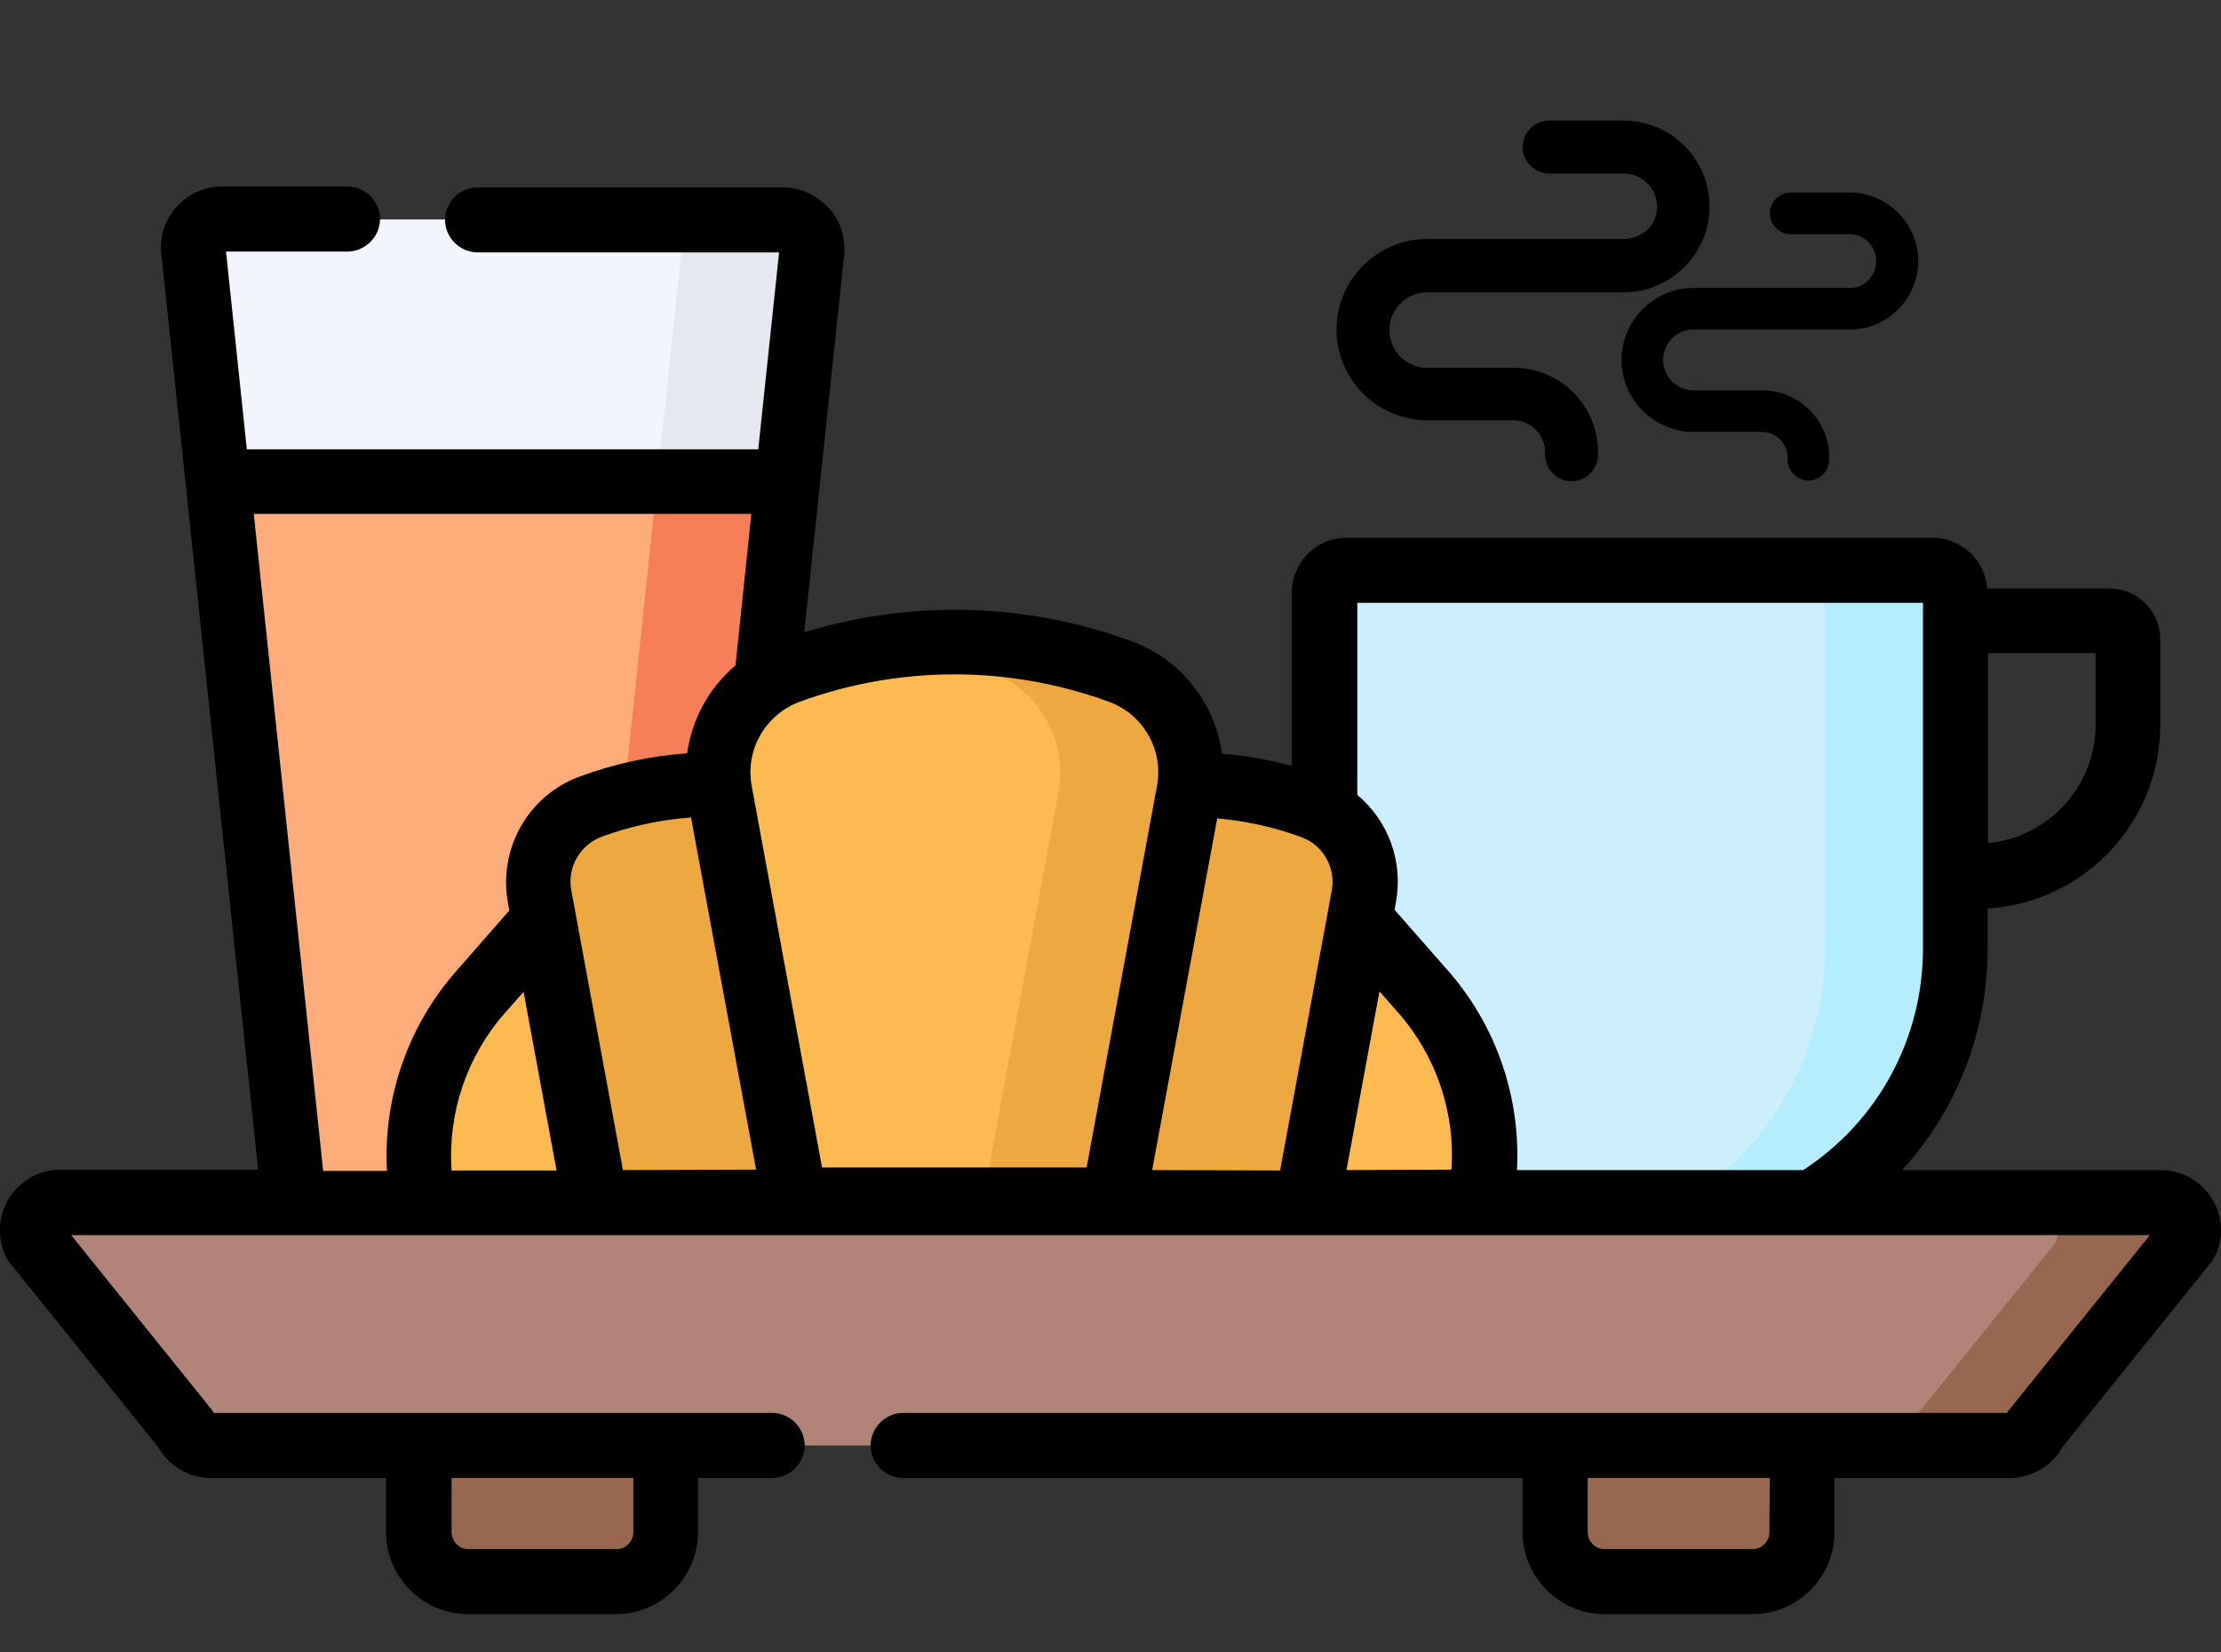 <?xml version="1.0" encoding="utf-8"?>
<!-- Generator: Adobe Illustrator 27.4.0, SVG Export Plug-In . SVG Version: 6.00 Build 0)  -->
<svg version="1.1" id="Calque_1" xmlns:svgjs="http://svgjs.com/svgjs"
	 xmlns="http://www.w3.org/2000/svg" xmlns:xlink="http://www.w3.org/1999/xlink" x="0px" y="0px" viewBox="0 0 512 381"
	 style="enable-background:new 0 0 512 381;" xml:space="preserve">
<rect x="0" y="0" width="512" height="381" fill="#333333" stroke="none"/>
<style type="text/css">
	.st0{fill:#F2F5FB;}
	.st1{fill:#E6E8F0;}
	.st2{fill:#CCEFFD;}
	.st3{fill:#B4EEFE;}
	.st4{fill:#FFAC7B;}
	.st5{fill:#F67F58;}
	.st6{fill:#FFB951;}
	.st7{fill:#EEA840;}
	.st8{fill:#B28477;}
	.st9{fill:#99674F;}
</style>
<g>
	<path class="st0" d="M164,276.7H67.7L44.6,57.9c-0.4-3.9,2.7-7.3,6.6-7.3h129.4c3.9,0,7,3.4,6.6,7.3L164,276.7z"/>
	<path class="st1" d="M180.5,50.5h-30c3.9,0,7,3.4,6.6,7.3L134,276.7h30l23.1-218.8C187.5,54,184.5,50.5,180.5,50.5L180.5,50.5z"/>
	<path class="st2" d="M382.1,287.3H374c-37.9,0-68.6-30.7-68.6-68.6v-82.1c0-2.8,2.3-5.1,5.1-5.1l0,0h135.2c2.8,0,5.1,2.3,5.1,5.1
		l0,0v82.1C450.8,256.6,420,287.3,382.1,287.3L382.1,287.3z"/>
	<path class="st3" d="M445.6,131.5h-30c2.8,0,5.1,2.3,5.1,5.1l0,0v82.1c0,34.2-25,62.5-57.7,67.8c3.6,0.6,7.2,0.9,10.9,0.9h8.2
		c37.9,0,68.6-30.7,68.6-68.6v-82.1C450.8,133.8,448.5,131.5,445.6,131.5L445.6,131.5L445.6,131.5z"/>
	<path class="st4" d="M50.2,111l17.5,165.7H164L181.5,111H50.2z"/>
	<path class="st5" d="M151.5,111L134,276.7h30L181.5,111H151.5z"/>
	<path class="st6" d="M144.6,276.7H97.4c-3.2-17.2,1.7-34.9,13.3-48l14.6-16.6l14.2,13.6L144.6,276.7z"/>
	<path class="st7" d="M192,276.7h-54.7l-12.9-70c-1.6-8.9,3.4-17.7,11.9-20.8c18.4-6.7,38.5-6.7,56.8,0c8.5,3.1,13.5,11.9,11.9,20.8
		L192,276.7z"/>
	<path class="st6" d="M294.1,276.7h47.2c3.2-17.2-1.7-34.9-13.3-48l-14.6-16.6l-14.2,13.6L294.1,276.7z"/>
	<path class="st7" d="M246.7,276.7h54.7l12.9-70c1.6-8.9-3.4-17.7-11.9-20.8c-18.4-6.7-38.5-6.7-56.8,0
		c-8.5,3.1-13.5,11.9-11.9,20.8L246.7,276.7z"/>
	<path class="st6" d="M165.9,182.7c-2.2-12,4.5-23.8,15.9-27.9c24.6-9,51.7-9,76.3,0c11.4,4.2,18.2,16,15.9,27.9l-17.4,94h-73.5
		L165.9,182.7z"/>
	<path class="st7" d="M258.1,154.8c-17-6.2-35.2-8.2-53.2-5.7c7.9,1.1,15.7,3,23.2,5.7c11.4,4.2,18.2,16,15.9,27.9l-17.4,94h30
		l17.4-94C276.3,170.7,269.6,158.9,258.1,154.8L258.1,154.8z"/>
	<path class="st8" d="M463.3,333.3H48.7c-2.5,0-4.8-1.5-5.9-3.8L8.1,286.4c-2-4.3,1.2-9.2,5.9-9.2h484c4.7,0,7.8,4.9,5.9,9.2
		l-34.7,43.1C468.2,331.8,465.9,333.3,463.3,333.3L463.3,333.3z"/>
	<path class="st9" d="M498,277.3h-30c4.7,0,7.8,4.9,5.9,9.2l-34.7,43.1c-1.1,2.3-3.4,3.8-5.9,3.8h30c2.5,0,4.8-1.5,5.9-3.8
		l34.7-43.1C505.9,282.2,502.7,277.3,498,277.3z M142.1,364.8H108c-6.3,0-11.4-5.1-11.4-11.4v-20h57v20
		C153.5,359.7,148.4,364.8,142.1,364.8z M404,364.8h-34.1c-6.3,0-11.4-5.1-11.4-11.4v-20h57v20C415.4,359.7,410.3,364.8,404,364.8
		L404,364.8z"/>
	<path d="M374.3,55.1H329c-11.5,0-20.9,9.4-20.9,20.9s9.4,20.9,20.9,20.9h19.8c4,0,7.4,3.3,7.4,7.4v0.6c0,3.3,2.8,6.1,6.1,6.1
		c3.3,0,6.1-2.8,6.1-6.1v-0.6c0-10.8-8.7-19.5-19.5-19.5H329c-4.9,0-8.7-3.9-8.7-8.7s3.9-8.7,8.7-8.7h45.3
		c10.9,0,19.8-8.9,19.8-19.8s-8.9-19.8-19.8-19.8h-17.2c-3.3,0-6.1,2.8-6.1,6.1s2.8,6.1,6.1,6.1h17.2c4.2,0,7.7,3.4,7.7,7.7
		S378.5,55.1,374.3,55.1z"/>
	<path d="M426.4,66.4h-36c-9.1,0-16.6,7.5-16.6,16.6s7.5,16.6,16.6,16.6h15.8c3.2,0,5.9,2.6,5.9,5.9v0.5c0,2.6,2.2,4.8,4.8,4.8
		s4.8-2.2,4.8-4.8v-0.5c0-8.6-7-15.5-15.5-15.5h-15.8c-3.9,0-7-3.1-7-7s3.1-7,7-7h36c8.7,0,15.8-7.1,15.8-15.8s-7.1-15.8-15.8-15.8
		h-13.6c-2.6,0-4.8,2.2-4.8,4.8s2.2,4.8,4.8,4.8h13.6c3.3,0,6.1,2.7,6.1,6.1C432.5,63.7,429.8,66.4,426.4,66.4z"/>
	<path d="M509.8,276.2c-2.6-4-7-6.4-11.8-6.4h-59.5c12.6-13.8,19.7-31.9,19.7-51.1v-9.2c22.2-1.4,39.8-19.8,39.8-42.4v-19.7
		c0-6.5-5.3-11.7-11.7-11.7h-28.2c-0.5-6.5-5.9-11.7-12.6-11.7H310.4c-7,0-12.6,5.7-12.6,12.6v40c-5.3-1.4-10.7-2.4-16.1-2.8
		c-1.6-11.9-9.7-21.9-21-26c-24.2-8.9-50.8-9.5-75.3-2l9.2-87c0.4-4-0.9-8-3.6-10.9s-6.5-4.7-10.5-4.7h-70.4c-4.1,0-7.5,3.4-7.5,7.5
		s3.4,7.5,7.5,7.5h69.5l-4.8,45.4H56.9L52.1,58h28c4.1,0,7.5-3.4,7.5-7.5S84.2,43,80.1,43H51.2c-4,0-7.8,1.7-10.5,4.7s-4,7-3.5,10.9
		l22.3,211.1H14c-4.8,0-9.2,2.4-11.8,6.4s-2.9,9-1,13.4c0.3,0.6,0.6,1.1,1,1.6l34.2,42.5c2.5,4.4,7.1,7.2,12.2,7.2H89v12.5
		c0,10.4,8.5,18.9,18.9,18.9H142c10.4,0,18.9-8.5,18.9-18.9v-12.5H178c4.1,0,7.5-3.4,7.5-7.5s-3.4-7.5-7.5-7.5H49.3
		c-0.2-0.3-0.4-0.7-0.7-1l-32.2-40h479.2l-32.2,40c-0.3,0.3-0.5,0.6-0.7,1H208.2c-4.1,0-7.5,3.4-7.5,7.5s3.4,7.5,7.5,7.5H351v12.5
		c0,10.4,8.5,18.9,18.9,18.9H404c10.4,0,18.9-8.5,18.9-18.9v-12.5h40.4c5.1,0,9.8-2.8,12.2-7.2l34.2-42.5c0.4-0.5,0.7-1,1-1.6
		C512.7,285.2,512.4,280.2,509.8,276.2L509.8,276.2z M146,340.8v12.5c0,2.2-1.8,3.9-3.9,3.9H108c-2.2,0-3.9-1.8-3.9-3.9v-12.5H146z
		 M483.1,167.1c0,14.2-10.9,26-24.8,27.3v-43.8h24.8V167.1z M443.3,139v79.7c0,20.7-10.3,39.8-27.6,51.1h-66
		c0.9-16.8-4.8-33.4-16-46.1l-12.2-13.9l0.3-1.8c1.7-9.3-1.7-18.7-8.9-24.7V139H443.3z M310.4,269.8l7.6-41.2l4.4,5
		c8.7,9.9,13.1,23,12.2,36.1L310.4,269.8z M265.6,269.8l15-81.1c6.6,0.6,13.1,2,19.3,4.3c5.1,1.8,8.1,7.1,7.1,12.4l-11.9,64.5
		L265.6,269.8L265.6,269.8z M143.6,269.8l-11.9-64.5c-1-5.3,2-10.5,7.1-12.4c6.6-2.4,13.5-3.9,20.5-4.4l15,81.2L143.6,269.8
		L143.6,269.8z M104.1,269.8c-0.9-13.1,3.5-26.2,12.2-36.1l4.4-5l7.6,41.2h-24.2V269.8z M255.6,161.8c8,2.9,12.7,11.2,11.1,19.5
		l-16.2,87.9h-61l-16.2-87.9c-1.6-8.4,3.2-16.6,11.1-19.5C207.4,153.4,232.6,153.4,255.6,161.8z M58.5,118.5h114.7l-3.6,34.5
		c0,0.1,0,0.3,0,0.4c-6.1,5.1-10.1,12.4-11.2,20.3c-8.4,0.6-16.7,2.4-24.6,5.3c-12,4.3-19,16.7-16.7,29.2l0.3,1.8
		c-0.1,0.1-0.3,0.3-0.4,0.4l-11.8,13.5c-11.2,12.7-16.9,29.3-16,46.1H74.5L58.5,118.5z M407.9,353.3c0,2.2-1.8,3.9-3.9,3.9h-34.1
		c-2.2,0-3.9-1.8-3.9-3.9v-12.5h42L407.9,353.3L407.9,353.3z"/>
</g>
</svg>
